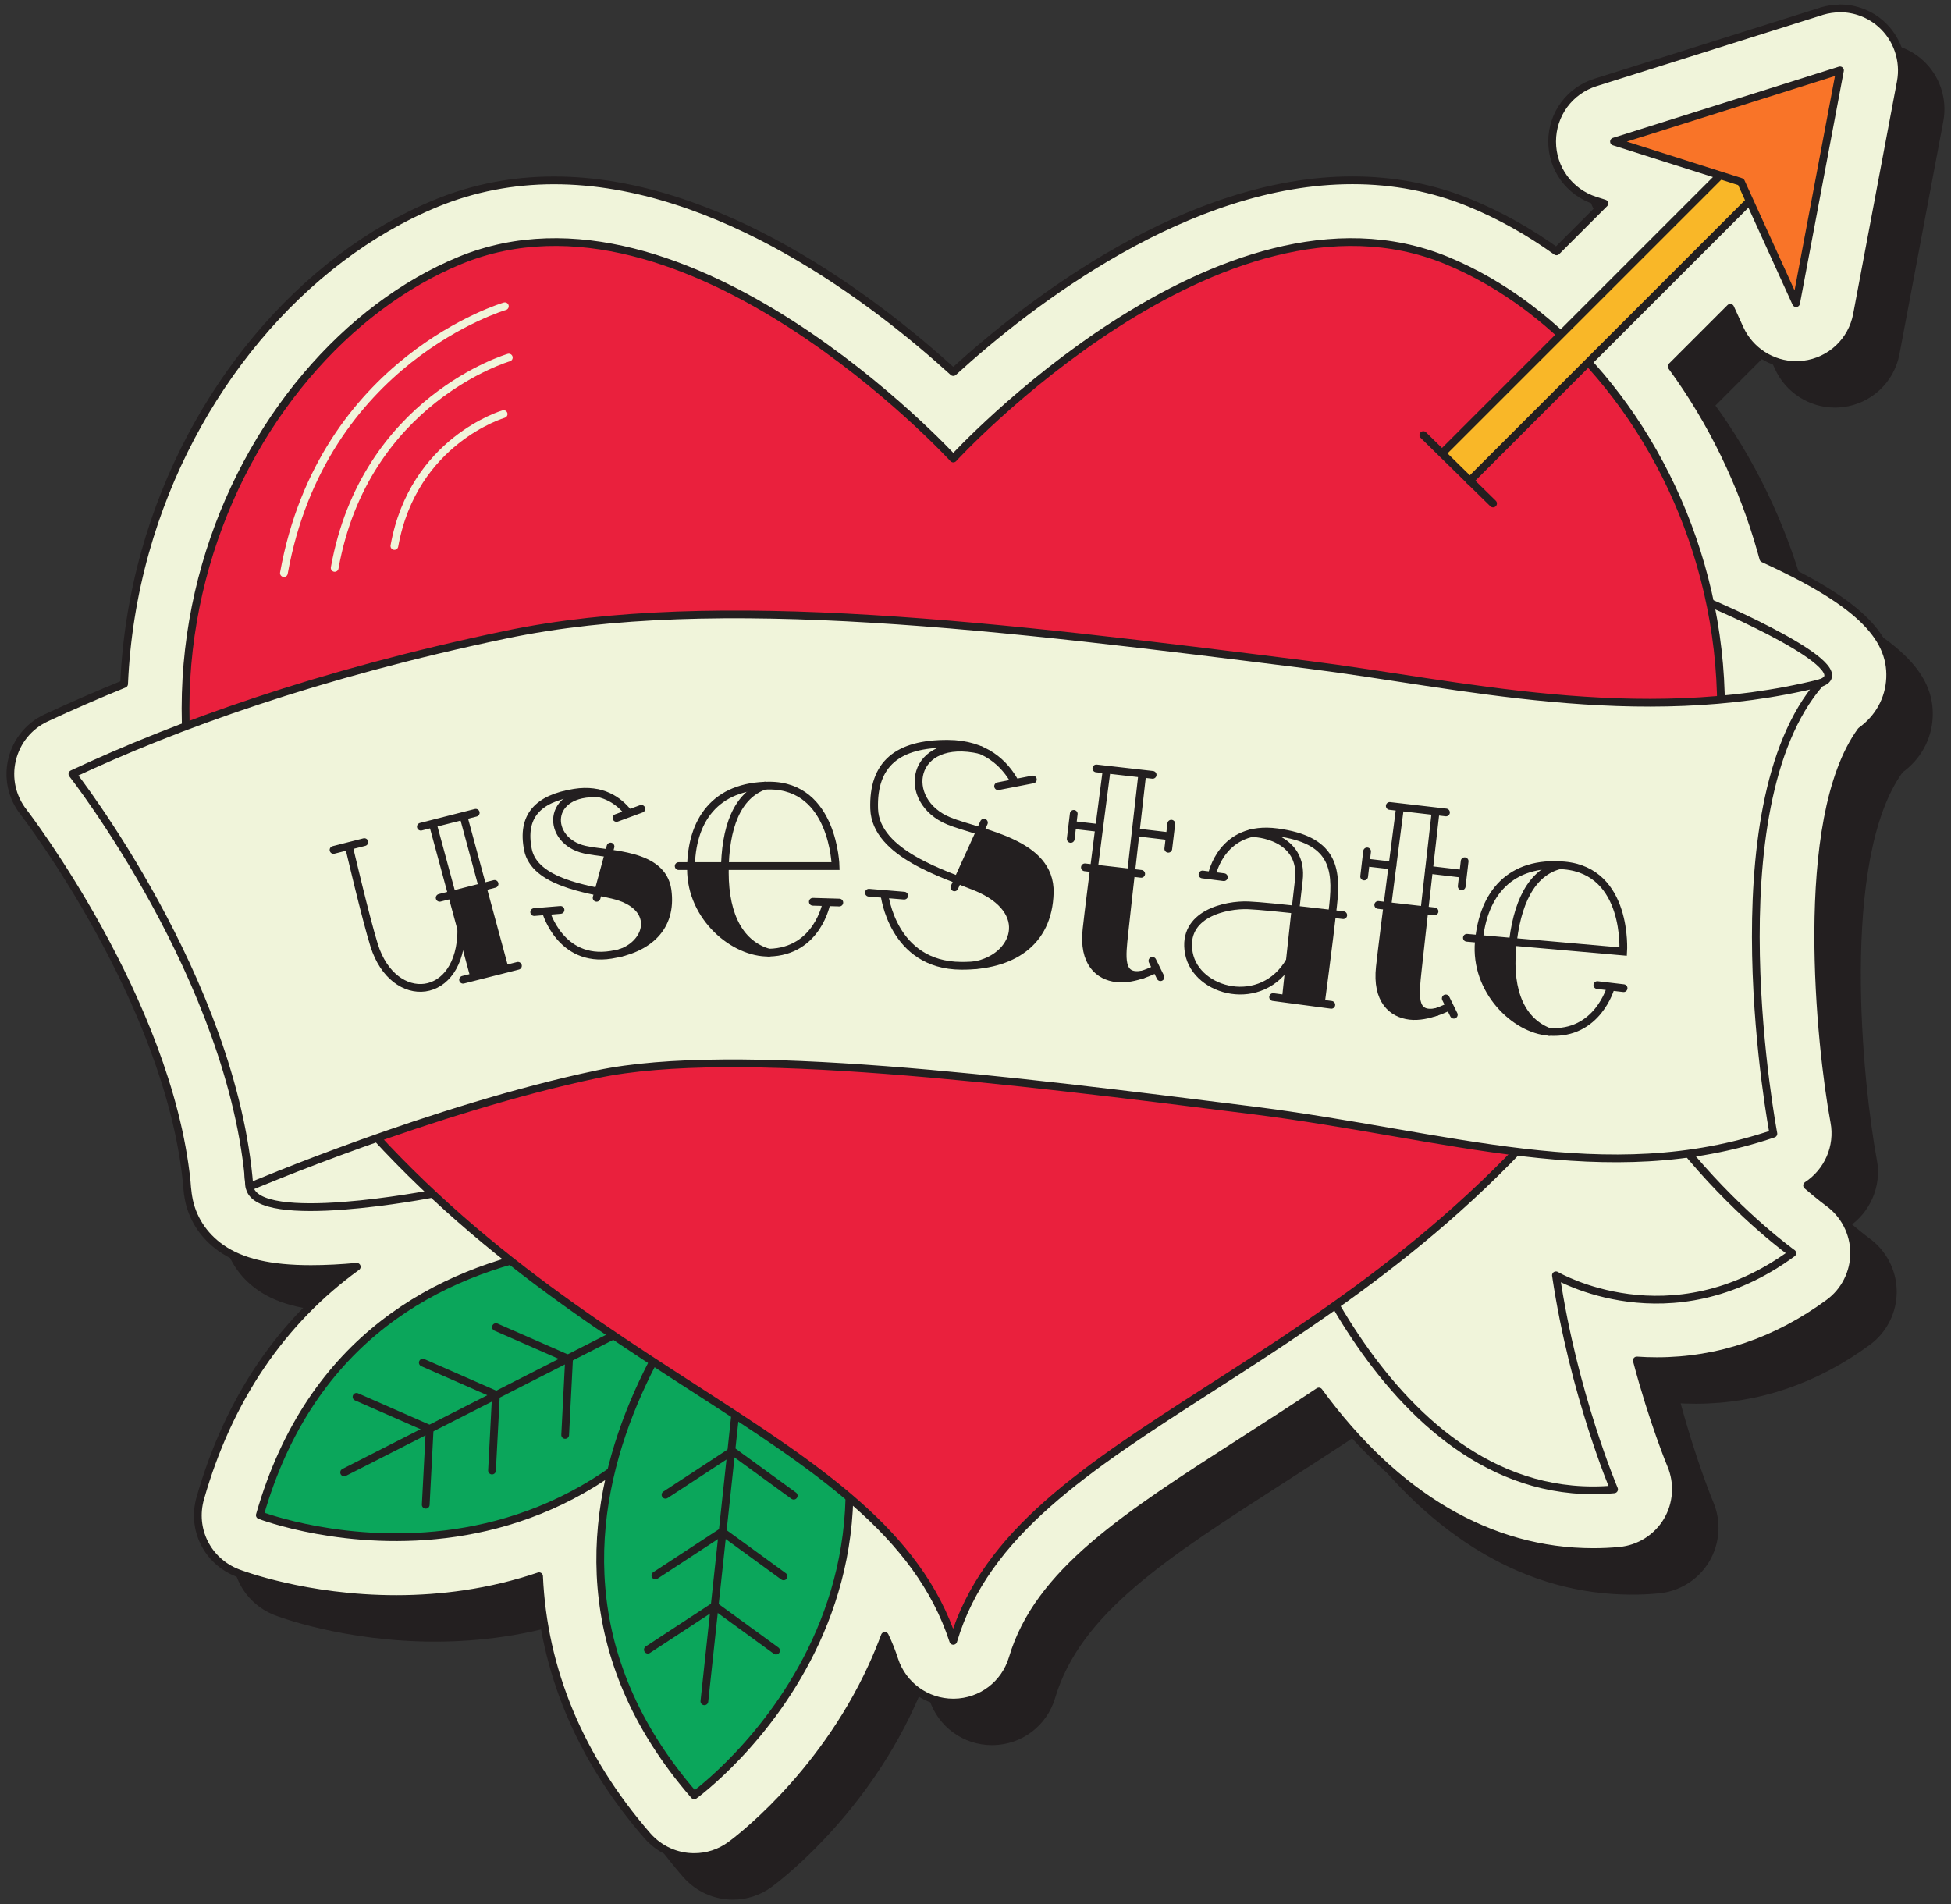 <?xml version="1.0" encoding="UTF-8"?><svg id="b" xmlns="http://www.w3.org/2000/svg" viewBox="0 0 252 246"><rect x="0" y="0" width="252" height="246" fill="#333333" stroke="none"/><path d="M242.66,6.09c-.79,0-1.57,.12-2.32,.34h-.04s-.04,.03-.04,.03l-29.18,9.19c-3.35,1.05-5.6,4.12-5.6,7.63s2.24,6.57,5.58,7.63l1.17,.37-6.19,6.19c-3.58-2.57-7.32-4.66-11.19-6.25-4.74-1.95-9.84-2.93-15.16-2.93-21.33,0-41.68,15.76-51.56,24.77-9.89-9-30.24-24.76-51.56-24.76-5.32,0-10.42,.99-15.16,2.93-17.44,7.15-31.87,24.41-37.65,45.05-1.57,5.59-2.48,11.32-2.73,17.07-3.49,1.42-6.87,2.89-10.08,4.39-2.21,1.03-3.82,3-4.39,5.39-.57,2.39-.02,4.86,1.49,6.78,.17,.22,18.64,24.26,21.06,47.7,.03,.53,.08,1.03,.15,1.53v.07s.04,.2,.04,.2c0,.07,.02,.14,.03,.21,.43,2.64,1.93,5,4.24,6.61,2.63,1.84,6.32,2.7,11.59,2.7,1.93,0,3.96-.11,5.92-.29-9.7,7.01-16.57,17.12-20.21,29.89-1.15,4.01,.92,8.16,4.82,9.66,.33,.13,8.81,3.37,20.5,3.37,2.98,0,5.95-.22,8.81-.64,3.31-.49,6.53-1.26,9.63-2.31,.53,12.07,5.26,23.48,13.99,33.53,1.54,1.76,3.73,2.75,6.04,2.75,1.69,0,3.3-.52,4.67-1.51,.48-.35,11.62-8.51,18.31-23.08,.6-1.31,1.15-2.64,1.65-3.98,.48,1,.89,2.03,1.23,3.09,1.08,3.3,4.14,5.52,7.61,5.52h.11c3.52-.05,6.55-2.34,7.56-5.71,3.3-11.11,14.48-18.29,29.96-28.23,3-1.93,6.25-4.02,9.59-6.24,9.96,13.6,22.1,20.74,35.44,20.74,1.13,0,2.28-.05,3.41-.16,2.54-.23,4.84-1.68,6.14-3.86,1.3-2.18,1.49-4.88,.5-7.23-.03-.07-2.32-5.56-4.42-13.5,.84,.06,1.7,.09,2.59,.09,7.95,0,15.42-2.53,22.22-7.52,2.05-1.5,3.28-3.93,3.26-6.5-.02-2.57-1.28-4.99-3.37-6.48,0,0-1.05-.77-2.71-2.2,2.67-1.74,4.14-4.98,3.52-8.22-1.8-9.64-4.89-39.05,3.46-50.5,2.25-1.61,3.63-4.06,3.75-6.82,.24-5.5-4.41-9.96-16.38-15.44-.08-.3-.16-.6-.25-.9-2.43-8.65-6.39-16.81-11.59-23.92l7.57-7.57,1.23,2.7c1.3,2.85,4.16,4.69,7.28,4.69,.33,0,.67-.02,.99-.06,3.45-.42,6.23-3.02,6.87-6.47l5.66-30.06c.51-2.75-.46-5.6-2.54-7.45-1.46-1.31-3.36-2.03-5.32-2.03h0Z" fill="#231f20" stroke="#231f20" stroke-linecap="round" stroke-linejoin="round"/><path d="M237.66,1.09c-.79,0-1.57,.12-2.32,.34h-.04s-.04,.03-.04,.03l-29.18,9.19c-3.35,1.05-5.6,4.12-5.6,7.63s2.24,6.57,5.58,7.63l1.17,.37-6.19,6.19c-3.58-2.57-7.32-4.66-11.19-6.25-4.74-1.95-9.84-2.93-15.16-2.93-21.33,0-41.68,15.76-51.56,24.77-9.89-9-30.24-24.76-51.56-24.76-5.32,0-10.42,.99-15.16,2.93-17.44,7.15-31.87,24.41-37.65,45.05-1.57,5.59-2.48,11.32-2.73,17.07-3.49,1.42-6.87,2.89-10.08,4.39-2.21,1.03-3.82,3-4.39,5.39-.57,2.39-.02,4.86,1.49,6.78,.17,.22,18.64,24.26,21.06,47.7,.03,.53,.08,1.03,.15,1.53v.07s.04,.2,.04,.2c0,.07,.02,.14,.03,.21,.43,2.64,1.93,5,4.24,6.61,2.63,1.84,6.32,2.7,11.59,2.7,1.93,0,3.96-.11,5.92-.29-9.7,7.01-16.57,17.12-20.21,29.89-1.15,4.01,.92,8.16,4.82,9.66,.33,.13,8.81,3.37,20.5,3.37,2.98,0,5.95-.22,8.81-.64,3.31-.49,6.53-1.26,9.63-2.31,.53,12.07,5.26,23.48,13.99,33.53,1.54,1.76,3.73,2.75,6.04,2.75,1.69,0,3.3-.52,4.67-1.51,.48-.35,11.62-8.51,18.31-23.08,.6-1.31,1.15-2.64,1.65-3.98,.48,1,.89,2.03,1.23,3.09,1.08,3.3,4.14,5.52,7.61,5.52h.11c3.52-.05,6.55-2.34,7.56-5.71,3.3-11.11,14.48-18.29,29.96-28.23,3-1.93,6.25-4.02,9.59-6.24,9.96,13.6,22.1,20.74,35.44,20.74,1.13,0,2.28-.05,3.41-.16,2.54-.23,4.84-1.68,6.14-3.86,1.3-2.18,1.49-4.88,.5-7.23-.03-.07-2.32-5.56-4.42-13.5,.84,.06,1.7,.09,2.59,.09,7.95,0,15.42-2.53,22.22-7.52,2.05-1.5,3.28-3.93,3.26-6.5-.02-2.57-1.28-4.99-3.37-6.48,0,0-1.05-.77-2.71-2.2,2.67-1.74,4.14-4.98,3.52-8.22-1.8-9.64-4.89-39.05,3.46-50.5,2.25-1.61,3.63-4.06,3.75-6.82,.24-5.5-4.41-9.96-16.38-15.44-.08-.3-.16-.6-.25-.9-2.43-8.65-6.39-16.81-11.59-23.92l7.57-7.57,1.23,2.7c1.3,2.85,4.16,4.69,7.28,4.69,.33,0,.67-.02,.99-.06,3.45-.42,6.23-3.02,6.87-6.47l5.66-30.06c.51-2.75-.46-5.6-2.54-7.45-1.46-1.31-3.36-2.03-5.32-2.03h0Z" fill="#f0f4da" stroke="#231f20" stroke-linecap="round" stroke-linejoin="round"/><g><g><path d="M100.24,161.74s-53.56-12-66.68,33.99c0,0,45.16,17.42,66.68-33.99Z" fill="#0ba65b" stroke="#231f20" stroke-linecap="round" stroke-linejoin="round"/><line x1="98.05" y1="162.93" x2="44.45" y2="190.2" fill="#0ba65b" stroke="#231f20" stroke-linecap="round" stroke-linejoin="round"/><polyline points="46.05 180.44 55.5 184.59 54.99 194.38" fill="none" stroke="#231f20" stroke-linecap="round" stroke-linejoin="round"/><polyline points="54.61 176.02 64.06 180.17 63.55 189.96" fill="none" stroke="#231f20" stroke-linecap="round" stroke-linejoin="round"/><polyline points="64.06 171.43 73.5 175.57 73 185.36" fill="none" stroke="#231f20" stroke-linecap="round" stroke-linejoin="round"/></g><g><path d="M97.61,157.49s-39.3,38.32-7.94,74.42c0,0,39.25-28.32,7.94-74.42Z" fill="#0ba65b" stroke="#231f20" stroke-linecap="round" stroke-linejoin="round"/><line x1="97.41" y1="159.97" x2="90.98" y2="219.77" fill="#0ba65b" stroke="#231f20" stroke-linecap="round" stroke-linejoin="round"/><polyline points="83.68 213.1 92.31 207.45 100.24 213.22" fill="none" stroke="#231f20" stroke-linecap="round" stroke-linejoin="round"/><polyline points="84.65 203.51 93.28 197.86 101.21 203.63" fill="none" stroke="#231f20" stroke-linecap="round" stroke-linejoin="round"/><polyline points="85.96 193.09 94.59 187.44 102.52 193.21" fill="none" stroke="#231f20" stroke-linecap="round" stroke-linejoin="round"/></g><path d="M165.25,152.82s13.46,42.27,43.23,39.57c0,0-5.24-12.32-7.51-27.65,0,0,14.76,8.72,30.53-2.86,0,0-25.26-17.92-28.53-45.59" fill="#f0f4da" stroke="#231f20" stroke-linecap="round" stroke-linejoin="round"/><path d="M55.87,154.21s-22.79,4.43-23.64-.9c-1.98-12.38,16.23-15.6,16.23-15.6l9.45,8.02-2.04,8.48Z" fill="#f0f4da" stroke="#231f20" stroke-linecap="round" stroke-linejoin="round"/><path d="M220.89,77.89s19.97,8.47,14.21,10.35c-5.77,1.88-21.67,8.66-21.67,8.66l-1.67-15.99,9.14-3.02Z" fill="#f0f4da" stroke="#231f20" stroke-linecap="round" stroke-linejoin="round"/><path d="M186.82,33.63c-29.22-11.99-63.69,25.6-63.69,25.6,0,0-34.47-37.59-63.69-25.6-29.22,11.99-51.7,59.19-20.23,101.9,31.47,42.71,74.79,48.43,83.92,76.43,8.29-27.88,52.45-33.72,83.92-76.43,31.47-42.71,8.99-89.91-20.23-101.9Z" fill="#ea203d" stroke="#231f20" stroke-linejoin="round"/><path d="M9.35,99.98c13.32-6.24,31.63-12.9,55.95-17.99,27.2-5.7,64.34-1.05,103.65,3.88,19.25,2.41,42.54,8.23,66.14,2.38-14.03,16.14-6.03,58.2-6.03,58.2-21.66,7.33-41.95,.15-67.31-3.03-31.33-3.93-66.84-8.38-84.55-4.67-21.24,4.45-44.98,14.56-44.98,14.56-2.06-26.76-22.87-53.33-22.87-53.33Z" fill="#f0f4da" stroke="#231f20" stroke-linecap="round" stroke-linejoin="round"/><g><line x1="61.27" y1="126.26" x2="55.87" y2="106.31" fill="none" stroke="#231f20" stroke-miterlimit="10"/><line x1="65.21" y1="125.21" x2="59.81" y2="105.26" fill="none" stroke="#231f20" stroke-miterlimit="10"/><line x1="54.36" y1="106.79" x2="61.45" y2="104.99" fill="none" stroke="#231f20" stroke-linecap="round" stroke-miterlimit="10"/><line x1="56.79" y1="115.98" x2="63.88" y2="114.18" fill="none" stroke="#231f20" stroke-linecap="round" stroke-miterlimit="10"/><line x1="43.08" y1="109.79" x2="47.06" y2="108.78" fill="none" stroke="#231f20" stroke-linecap="round" stroke-miterlimit="10"/><line x1="59.81" y1="126.56" x2="66.9" y2="124.76" fill="none" stroke="#231f20" stroke-linecap="round" stroke-miterlimit="10"/><path d="M45.07,109.35s2.17,9.3,3.26,12.77c2.5,7.98,11.26,7.25,11.26-2.06" fill="none" stroke="#231f20" stroke-linecap="round" stroke-miterlimit="10"/><path d="M70.51,117.73s1.85,6.65,8.42,5.61c4.79-.76,7.95-3.52,7.29-8.34-.66-4.82-7.56-4.54-10.7-5.25-5.01-1.13-5.07-7.68,1.88-7.25" fill="none" stroke="#231f20" stroke-linecap="round" stroke-miterlimit="10"/><path d="M81.16,104.99c-1.23-1.57-3.39-3.16-6.96-2.59-4.79,.76-6.85,3.08-6.01,7.34,.84,4.26,7.79,5.12,10.92,5.85,5.93,1.38,4.87,6.15,1.09,7.48" fill="none" stroke="#231f20" stroke-linecap="round" stroke-miterlimit="10"/><path d="M80.21,123.07c3.78-1.32,4.84-6.09-1.09-7.48-.52-.12-1.16-.25-1.85-.39l1.37-4.99c3.25,.45,7.1,1.24,7.58,4.78,.66,4.82-2.5,7.58-7.29,8.34" fill="#231f20"/><line x1="69" y1="117.82" x2="72.4" y2="117.54" fill="none" stroke="#231f20" stroke-linecap="round" stroke-miterlimit="10"/><line x1="104.99" y1="116.49" x2="108.41" y2="116.59" fill="none" stroke="#231f20" stroke-linecap="round" stroke-miterlimit="10"/><line x1="79.63" y1="105.66" x2="82.84" y2="104.48" fill="none" stroke="#231f20" stroke-linecap="round" stroke-miterlimit="10"/><path d="M87.66,111.88h20.27s-.23-10.4-8.56-10.4c-6.99,0-10.12,4.52-10.12,10.79s5.59,10.88,10.07,10.79c6.29-.13,7.43-6.42,7.43-6.42" fill="none" stroke="#231f20" stroke-linecap="round" stroke-miterlimit="10"/><path d="M98.81,101.48c-3.58,1.23-5.19,5.38-5.19,11.2s2.11,9.35,5.69,10.38" fill="none" stroke="#231f20" stroke-linecap="round" stroke-miterlimit="10"/><path d="M99.32,123.05c-3.58-1.02-5.69-4.56-5.69-10.38l.05-.79-4.43,.04c0,6.78,5.59,11.22,10.07,11.13" fill="#231f20"/><path d="M142.93,99.53s-2.12,16.24-2.59,20.53c-.47,4.29,1.57,6.04,3.89,6.31,2.32,.27,5.05-1.19,5.05-1.19" fill="none" stroke="#231f20" stroke-linecap="round" stroke-miterlimit="10"/><path d="M147.53,100.08s-1.99,17.43-2.3,20.42c-.31,2.99-.78,5.99,2.39,5.37" fill="none" stroke="#231f20" stroke-linecap="round" stroke-miterlimit="10"/><path d="M149.29,125.18s-2.73,1.46-5.05,1.19c-2.32-.27-4.36-2.01-3.89-6.31,.47-4.29,1.12-7.88,1.12-7.88l4.6,.56s-.53,4.78-.84,7.76c-.31,2.99-.78,5.99,2.39,5.37" fill="#231f20"/><line x1="141.61" y1="99.26" x2="148.88" y2="100.09" fill="none" stroke="#231f20" stroke-linecap="round" stroke-miterlimit="10"/><line x1="140.13" y1="112.04" x2="147.4" y2="112.88" fill="none" stroke="#231f20" stroke-linecap="round" stroke-miterlimit="10"/><line x1="146.68" y1="107.51" x2="151.02" y2="108.02" fill="none" stroke="#231f20" stroke-linecap="round" stroke-miterlimit="10"/><line x1="138.61" y1="106.57" x2="141.97" y2="106.96" fill="none" stroke="#231f20" stroke-linecap="round" stroke-miterlimit="10"/><line x1="138.69" y1="105.13" x2="138.3" y2="108.37" fill="none" stroke="#231f20" stroke-linecap="round" stroke-miterlimit="10"/><line x1="151.29" y1="106.4" x2="150.9" y2="109.64" fill="none" stroke="#231f20" stroke-linecap="round" stroke-miterlimit="10"/><line x1="148.85" y1="124.12" x2="149.89" y2="126.23" fill="none" stroke="#231f20" stroke-linecap="round" stroke-miterlimit="10"/><path d="M180.82,104.38s-2.12,16.24-2.59,20.53c-.47,4.29,1.57,6.04,3.89,6.31,2.32,.27,5.05-1.19,5.05-1.19" fill="none" stroke="#231f20" stroke-linecap="round" stroke-miterlimit="10"/><path d="M185.42,104.94s-1.99,17.43-2.3,20.42c-.31,2.99-.78,5.99,2.39,5.37" fill="none" stroke="#231f20" stroke-linecap="round" stroke-miterlimit="10"/><path d="M187.18,130.03s-2.73,1.46-5.05,1.19c-2.32-.27-4.36-2.01-3.89-6.31,.47-4.29,1.12-7.88,1.12-7.88l4.6,.56s-.53,4.78-.84,7.76c-.31,2.99-.78,5.99,2.39,5.37" fill="#231f20"/><line x1="179.51" y1="104.11" x2="186.77" y2="104.95" fill="none" stroke="#231f20" stroke-linecap="round" stroke-miterlimit="10"/><line x1="178.02" y1="116.9" x2="185.29" y2="117.73" fill="none" stroke="#231f20" stroke-linecap="round" stroke-miterlimit="10"/><line x1="184.58" y1="112.36" x2="188.91" y2="112.87" fill="none" stroke="#231f20" stroke-linecap="round" stroke-miterlimit="10"/><line x1="176.5" y1="111.42" x2="179.86" y2="111.81" fill="none" stroke="#231f20" stroke-linecap="round" stroke-miterlimit="10"/><line x1="176.58" y1="109.98" x2="176.2" y2="113.22" fill="none" stroke="#231f20" stroke-linecap="round" stroke-miterlimit="10"/><line x1="189.18" y1="111.25" x2="188.8" y2="114.49" fill="none" stroke="#231f20" stroke-linecap="round" stroke-miterlimit="10"/><line x1="186.74" y1="128.97" x2="187.78" y2="131.08" fill="none" stroke="#231f20" stroke-linecap="round" stroke-miterlimit="10"/><path d="M156.53,113.03s1.23-6.48,8.41-5.52c7.18,.96,7.8,4.52,7.25,9.45-.55,4.93-1.58,12.64-1.58,12.64" fill="none" stroke="#231f20" stroke-linecap="round" stroke-miterlimit="10"/><path d="M161.53,107.65c.7-.14,6.91,.4,6.23,6.08-.68,5.68-1.66,15.16-1.66,15.16" fill="none" stroke="#231f20" stroke-linecap="round" stroke-miterlimit="10"/><line x1="164.44" y1="128.8" x2="171.96" y2="129.8" fill="none" stroke="#231f20" stroke-linecap="round" stroke-miterlimit="10"/><line x1="155.32" y1="112.96" x2="158.08" y2="113.31" fill="none" stroke="#231f20" stroke-linecap="round" stroke-miterlimit="10"/><path d="M173.5,118.22s-9.36-1.15-12.25-1.27-8.63,1.09-7.69,6.17c.94,5.08,9.44,7.28,13.04,1.01" fill="none" stroke="#231f20" stroke-linecap="round" stroke-miterlimit="10"/><line x1="78.86" y1="109.35" x2="77.06" y2="115.98" fill="none" stroke="#231f20" stroke-linecap="round" stroke-miterlimit="10"/><path d="M114.24,115.53s1.01,9.18,9.91,9.23c6.49,.04,11.27-2.92,11.44-9.44,.17-6.52-9.01-7.64-13-9.26-6.37-2.58-5.03-11.25,4.06-9.17" fill="none" stroke="#231f20" stroke-linecap="round" stroke-miterlimit="10"/><path d="M131.08,101.01c-1.29-2.34-3.8-4.91-8.64-4.93-6.49-.04-9.72,2.59-9.53,8.4s9.18,8.46,13.16,10.1c7.53,3.11,5.1,9.18-.18,10.11" fill="none" stroke="#231f20" stroke-linecap="round" stroke-miterlimit="10"/><path d="M125.9,124.69c5.28-.93,7.71-7,.18-10.11-.67-.28-1.47-.58-2.36-.92l2.89-6.3c4.2,1.3,9.11,3.18,8.98,7.96-.17,6.52-4.95,9.48-11.44,9.44" fill="#231f20"/><line x1="112.23" y1="115.32" x2="116.79" y2="115.7" fill="none" stroke="#231f20" stroke-linecap="round" stroke-miterlimit="10"/><line x1="128.92" y1="101.56" x2="133.41" y2="100.69" fill="none" stroke="#231f20" stroke-linecap="round" stroke-miterlimit="10"/><line x1="127.09" y1="106.27" x2="123.28" y2="114.63" fill="none" stroke="#231f20" stroke-linecap="round" stroke-miterlimit="10"/><polygon points="58.34 115.45 61.27 126.26 65.21 125.21 62.33 114.57 58.34 115.45" fill="#231f20"/><line x1="206.32" y1="127.25" x2="209.71" y2="127.65" fill="none" stroke="#231f20" stroke-linecap="round" stroke-miterlimit="10"/><path d="M189.47,121.14l20.19,1.78s.69-10.38-7.62-11.12c-6.97-.61-10.48,3.62-11.03,9.86-.55,6.24,4.62,11.33,9.08,11.63,6.28,.43,7.96-5.74,7.96-5.74" fill="none" stroke="#231f20" stroke-linecap="round" stroke-miterlimit="10"/><path d="M201.49,111.76c-3.67,.91-5.64,4.9-6.16,10.7-.51,5.79,1.28,9.5,4.76,10.84" fill="none" stroke="#231f20" stroke-linecap="round" stroke-miterlimit="10"/><path d="M200.09,133.29c-3.48-1.33-5.27-5.04-4.76-10.84l.12-.79-4.41-.35c-.6,6.75,4.59,11.67,9.05,11.97" fill="#231f20"/><polygon points="167.33 117.5 166.1 128.89 170.61 129.6 172.14 118.05 167.33 117.5" fill="#231f20"/></g><path d="M65.21,39.56s-23.58,6.89-28.54,34.47" fill="none" stroke="#f0f4da" stroke-linecap="round" stroke-miterlimit="10"/><path d="M65.72,46.19s-18.59,5.43-22.49,27.17" fill="none" stroke="#f0f4da" stroke-linecap="round" stroke-miterlimit="10"/><path d="M65.05,53.49s-11.66,3.41-14.11,17.04" fill="none" stroke="#f0f4da" stroke-linecap="round" stroke-miterlimit="10"/><polyline points="186.28 58.55 225.58 19.25 229.14 22.81 189.84 62.11" fill="#f9b728" stroke="#231f20" stroke-linecap="round" stroke-linejoin="round"/><line x1="183.84" y1="56.2" x2="192.85" y2="65.04" fill="none" stroke="#231f20" stroke-linecap="round" stroke-miterlimit="10"/><polygon points="237.66 9.09 208.47 18.29 224.87 23.5 231.99 39.16 237.66 9.09" fill="#f97428" stroke="#231f20" stroke-linejoin="round"/></g></svg>